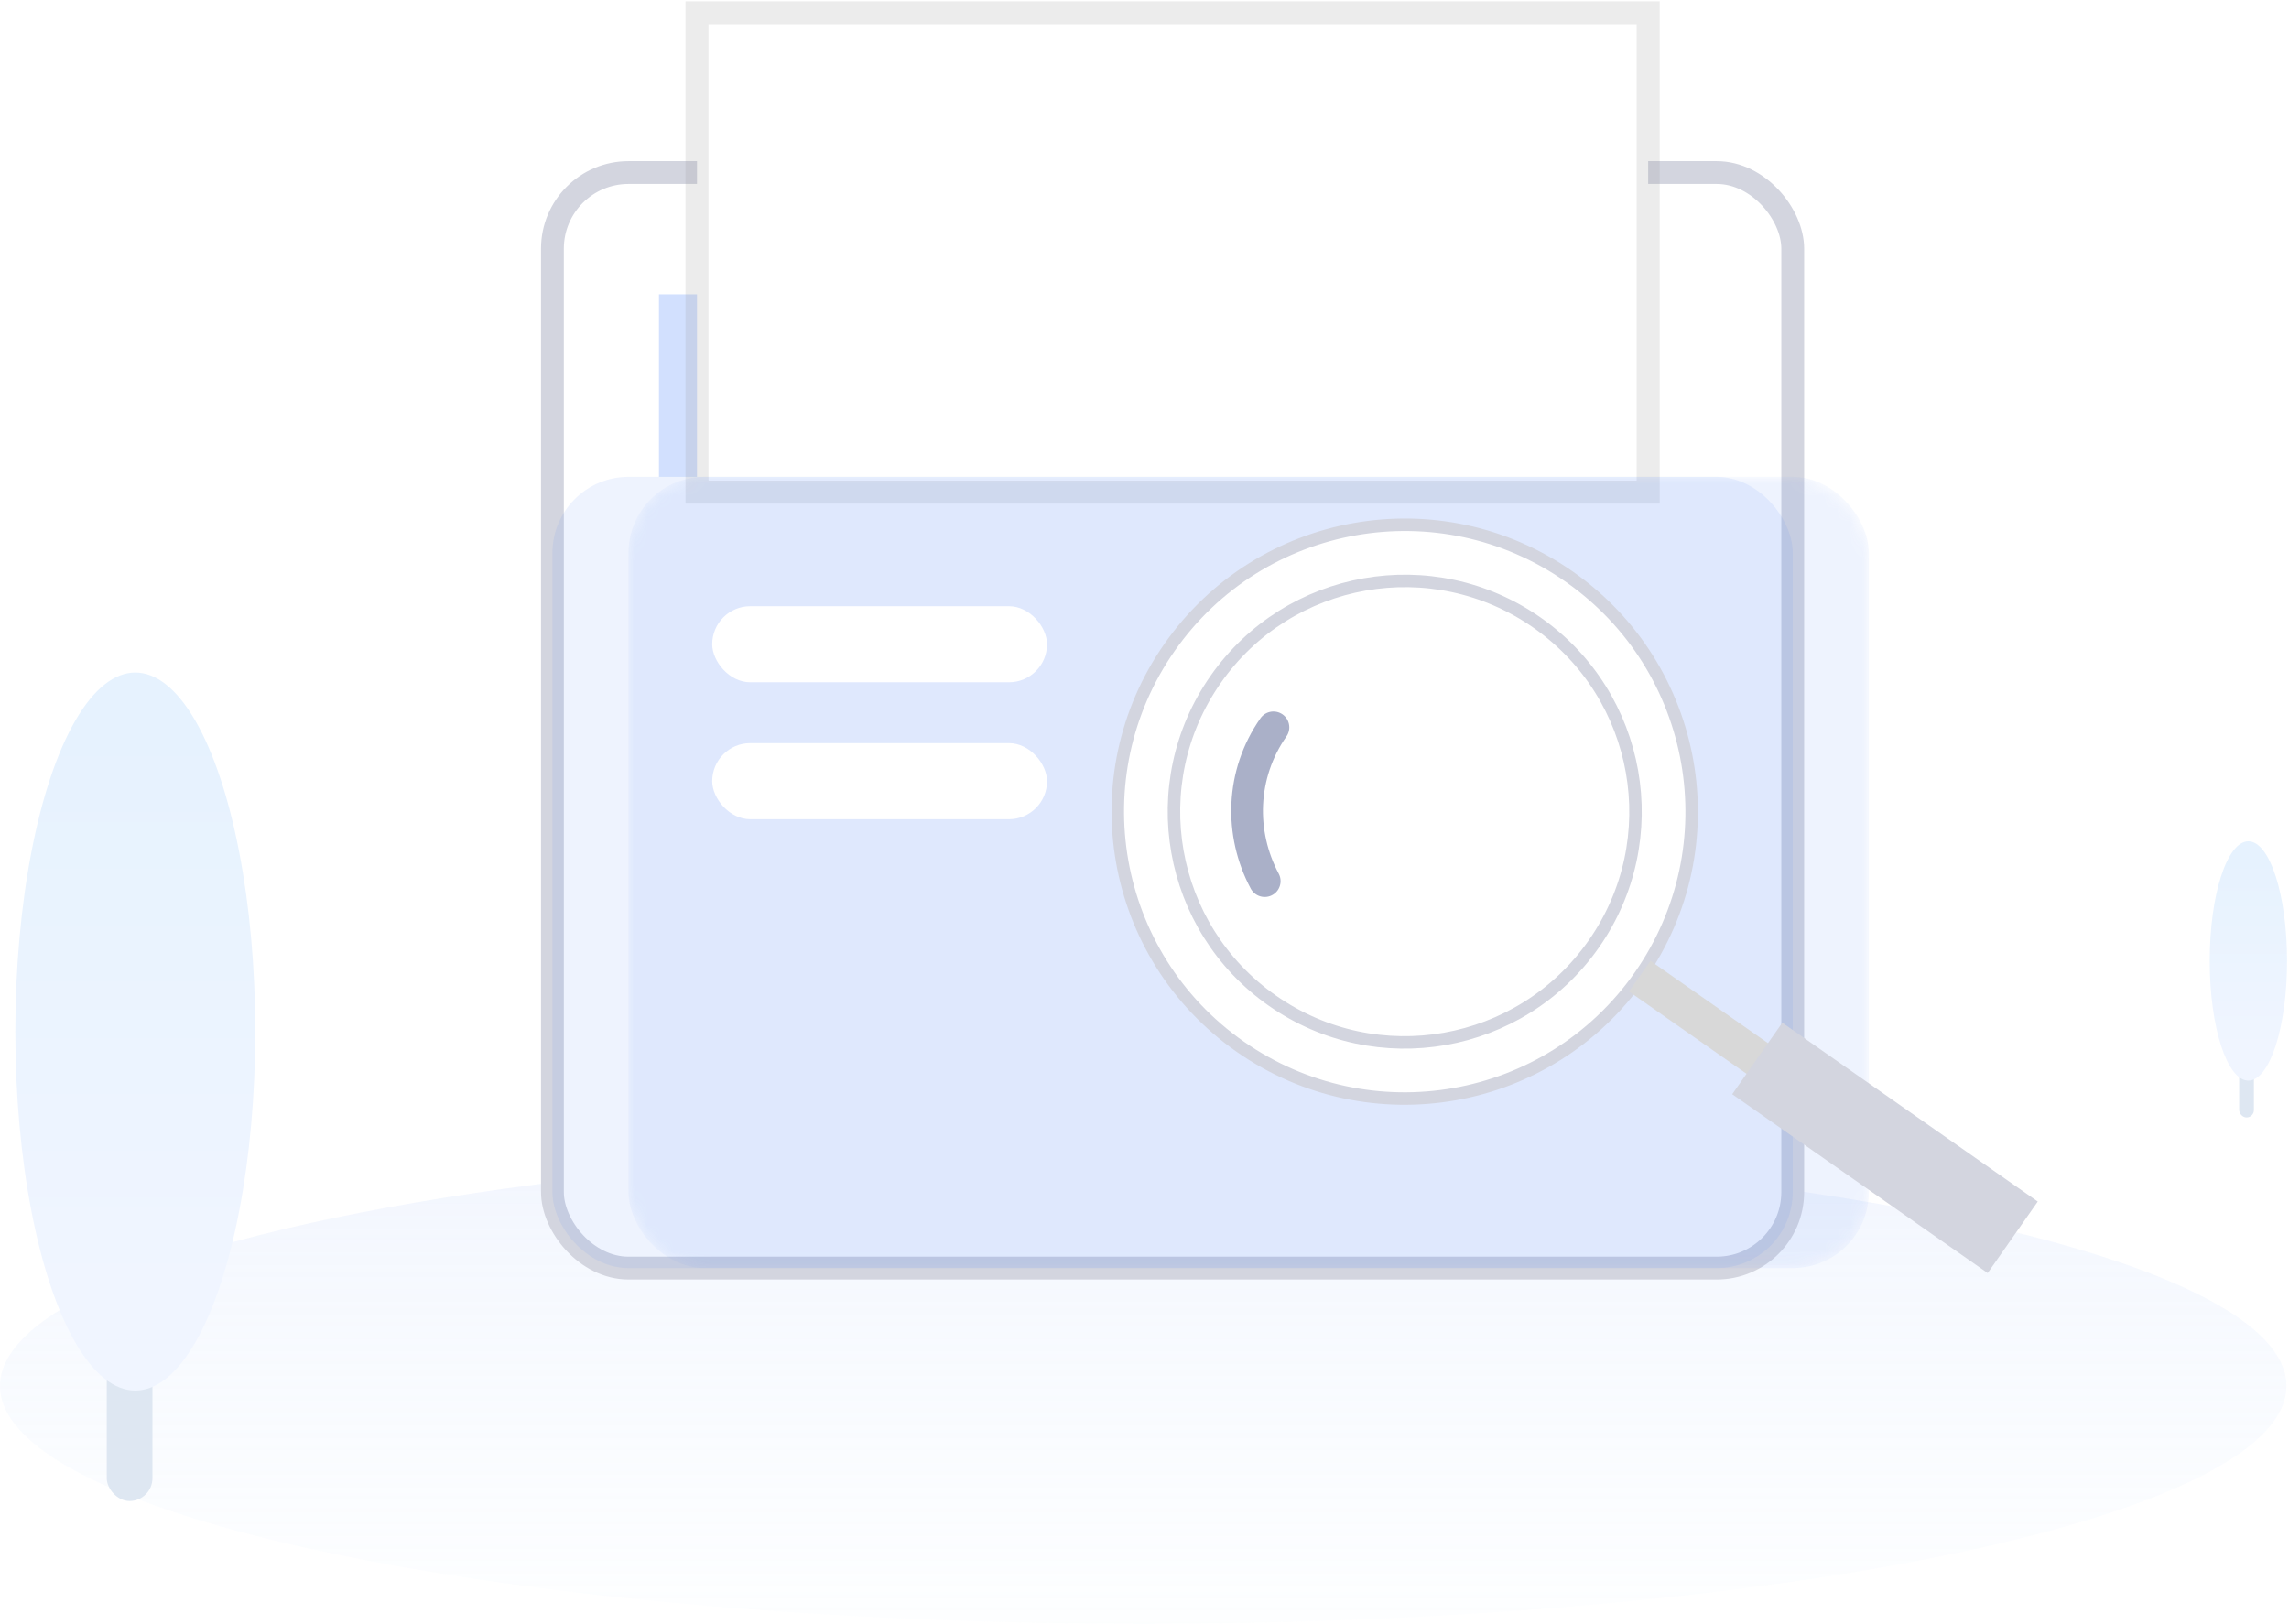 <?xml version="1.0" encoding="UTF-8"?>
<svg width="179px" height="127px" viewBox="0 0 179 127" version="1.1" xmlns="http://www.w3.org/2000/svg" xmlns:xlink="http://www.w3.org/1999/xlink">
    <!-- Generator: Sketch 57.1 (83088) - https://sketch.com -->
    <title>home_img_empty</title>
    <desc>Created with Sketch.</desc>
    <defs>
        <linearGradient x1="57.377%" y1="132.17%" x2="57.377%" y2="0%" id="linearGradient-1">
            <stop stop-color="#DDF3FD" stop-opacity="0" offset="0%"></stop>
            <stop stop-color="#BED0FA" offset="100%"></stop>
        </linearGradient>
        <filter x="-19.2%" y="-100.0%" width="138.4%" height="300.0%" filterUnits="objectBoundingBox" id="filter-2">
            <feGaussianBlur stdDeviation="4.76" in="SourceGraphic"></feGaussianBlur>
        </filter>
        <rect id="path-3" x="0" y="0" width="96.992" height="61.884" rx="5.95"></rect>
        <linearGradient x1="49.339%" y1="7.445%" x2="49.339%" y2="86.442%" id="linearGradient-5">
            <stop stop-color="#E6F2FE" offset="0%"></stop>
            <stop stop-color="#F0F5FF" offset="100%"></stop>
        </linearGradient>
        <linearGradient x1="49.339%" y1="7.445%" x2="49.339%" y2="86.442%" id="linearGradient-6">
            <stop stop-color="#E6F2FE" offset="0%"></stop>
            <stop stop-color="#F0F5FF" offset="100%"></stop>
        </linearGradient>
    </defs>
    <g id="页面-1" stroke="none" stroke-width="1" fill="none" fill-rule="evenodd">
        <g id="切图规范" transform="translate(-827, -53)">
            <g id="home_img_empty" transform="translate(827, 54)">
                <g id="编组-4">
                    <g id="编组-57">
                        <ellipse id="椭圆形" fill="url(#linearGradient-1)" opacity="0.2" cx="89.4" cy="107.4" rx="89.4" ry="18.6"></ellipse>
                        <g id="编组-56" transform="translate(43.2, 0)">
                            <rect id="矩形备份-28" stroke="#D3D5DF" stroke-width="1.785" fill="#FFFFFF" x="0" y="12.496" width="96.992" height="85.686" rx="5.95"></rect>
                            <rect id="矩形" fill-opacity="0.246" fill="#4780F7" filter="url(#filter-2)" x="8.331" y="22.017" width="74.38" height="14.281"></rect>
                            <rect id="矩形" stroke-opacity="0.176" stroke="#979797" stroke-width="1.8" fill="#FFFFFF" x="11.306" y="0" width="74.38" height="37.488"></rect>
                            <g id="矩形备份-28" transform="translate(0, 36.298)">
                                <mask id="mask-4" fill="white">
                                    <use xlink:href="#path-3"></use>
                                </mask>
                                <use id="蒙版" fill-opacity="0.09" fill="#4780F7" xlink:href="#path-3"></use>
                                <rect fill-opacity="0.09" fill="#4780F7" mask="url(#mask-4)" x="5.95" y="0" width="96.992" height="61.884" rx="5.95"></rect>
                            </g>
                            <rect id="矩形" fill="#FFFFFF" x="12.496" y="46.413" width="26.182" height="5.95" rx="2.975"></rect>
                            <rect id="矩形备份-29" fill="#FFFFFF" x="12.496" y="57.124" width="26.182" height="5.95" rx="2.975"></rect>
                            <g id="编组-55" transform="translate(81.87, 72.756) rotate(-10) translate(-81.87, -72.756) translate(36.87, 27.756)">
                                <g id="编组-54" transform="translate(44.614, 44.968) rotate(-45) translate(-44.614, -44.968) translate(22.114, 4.468)">
                                    <circle id="椭圆形" stroke="#D3D5DF" stroke-width="0.975" fill="#FFFFFF" cx="22.436" cy="22.436" r="22.436"></circle>
                                    <circle id="椭圆形" stroke="#D3D5DF" stroke-width="0.975" cx="22.436" cy="22.436" r="18.046"></circle>
                                    <path d="M21.948,10.243 C17.484,10.243 13.614,12.818 11.706,16.583" id="路径" stroke="#AAB0C8" stroke-width="2.48" stroke-linecap="round" stroke-linejoin="round"></path>
                                    <rect id="矩形" fill="#D8D8D8" x="20.973" y="44.872" width="2.926" height="27.313"></rect>
                                    <rect id="矩形" fill="#D3D5DF" x="19.022" y="56.09" width="6.828" height="24.387"></rect>
                                </g>
                            </g>
                        </g>
                    </g>
                    <g id="编组-52" transform="translate(1.2, 51.6)">
                        <g id="编组-51">
                            <rect id="矩形" fill="#DEE7F2" x="7.148" y="31.104" width="3.574" height="33.696" rx="1.787"></rect>
                            <ellipse id="椭圆形" fill="url(#linearGradient-5)" cx="9.381" cy="28.08" rx="9.381" ry="28.08"></ellipse>
                        </g>
                    </g>
                    <g id="编组-52" transform="translate(172.8, 64.8)">
                        <g id="编组-51">
                            <rect id="矩形" fill="#DEE7F2" x="2.304" y="10.368" width="1.152" height="11.232" rx="0.576"></rect>
                            <ellipse id="椭圆形" fill="url(#linearGradient-6)" cx="3.024" cy="9.36" rx="3.024" ry="9.36"></ellipse>
                        </g>
                    </g>
                </g>
            </g>
        </g>
    </g>
</svg>